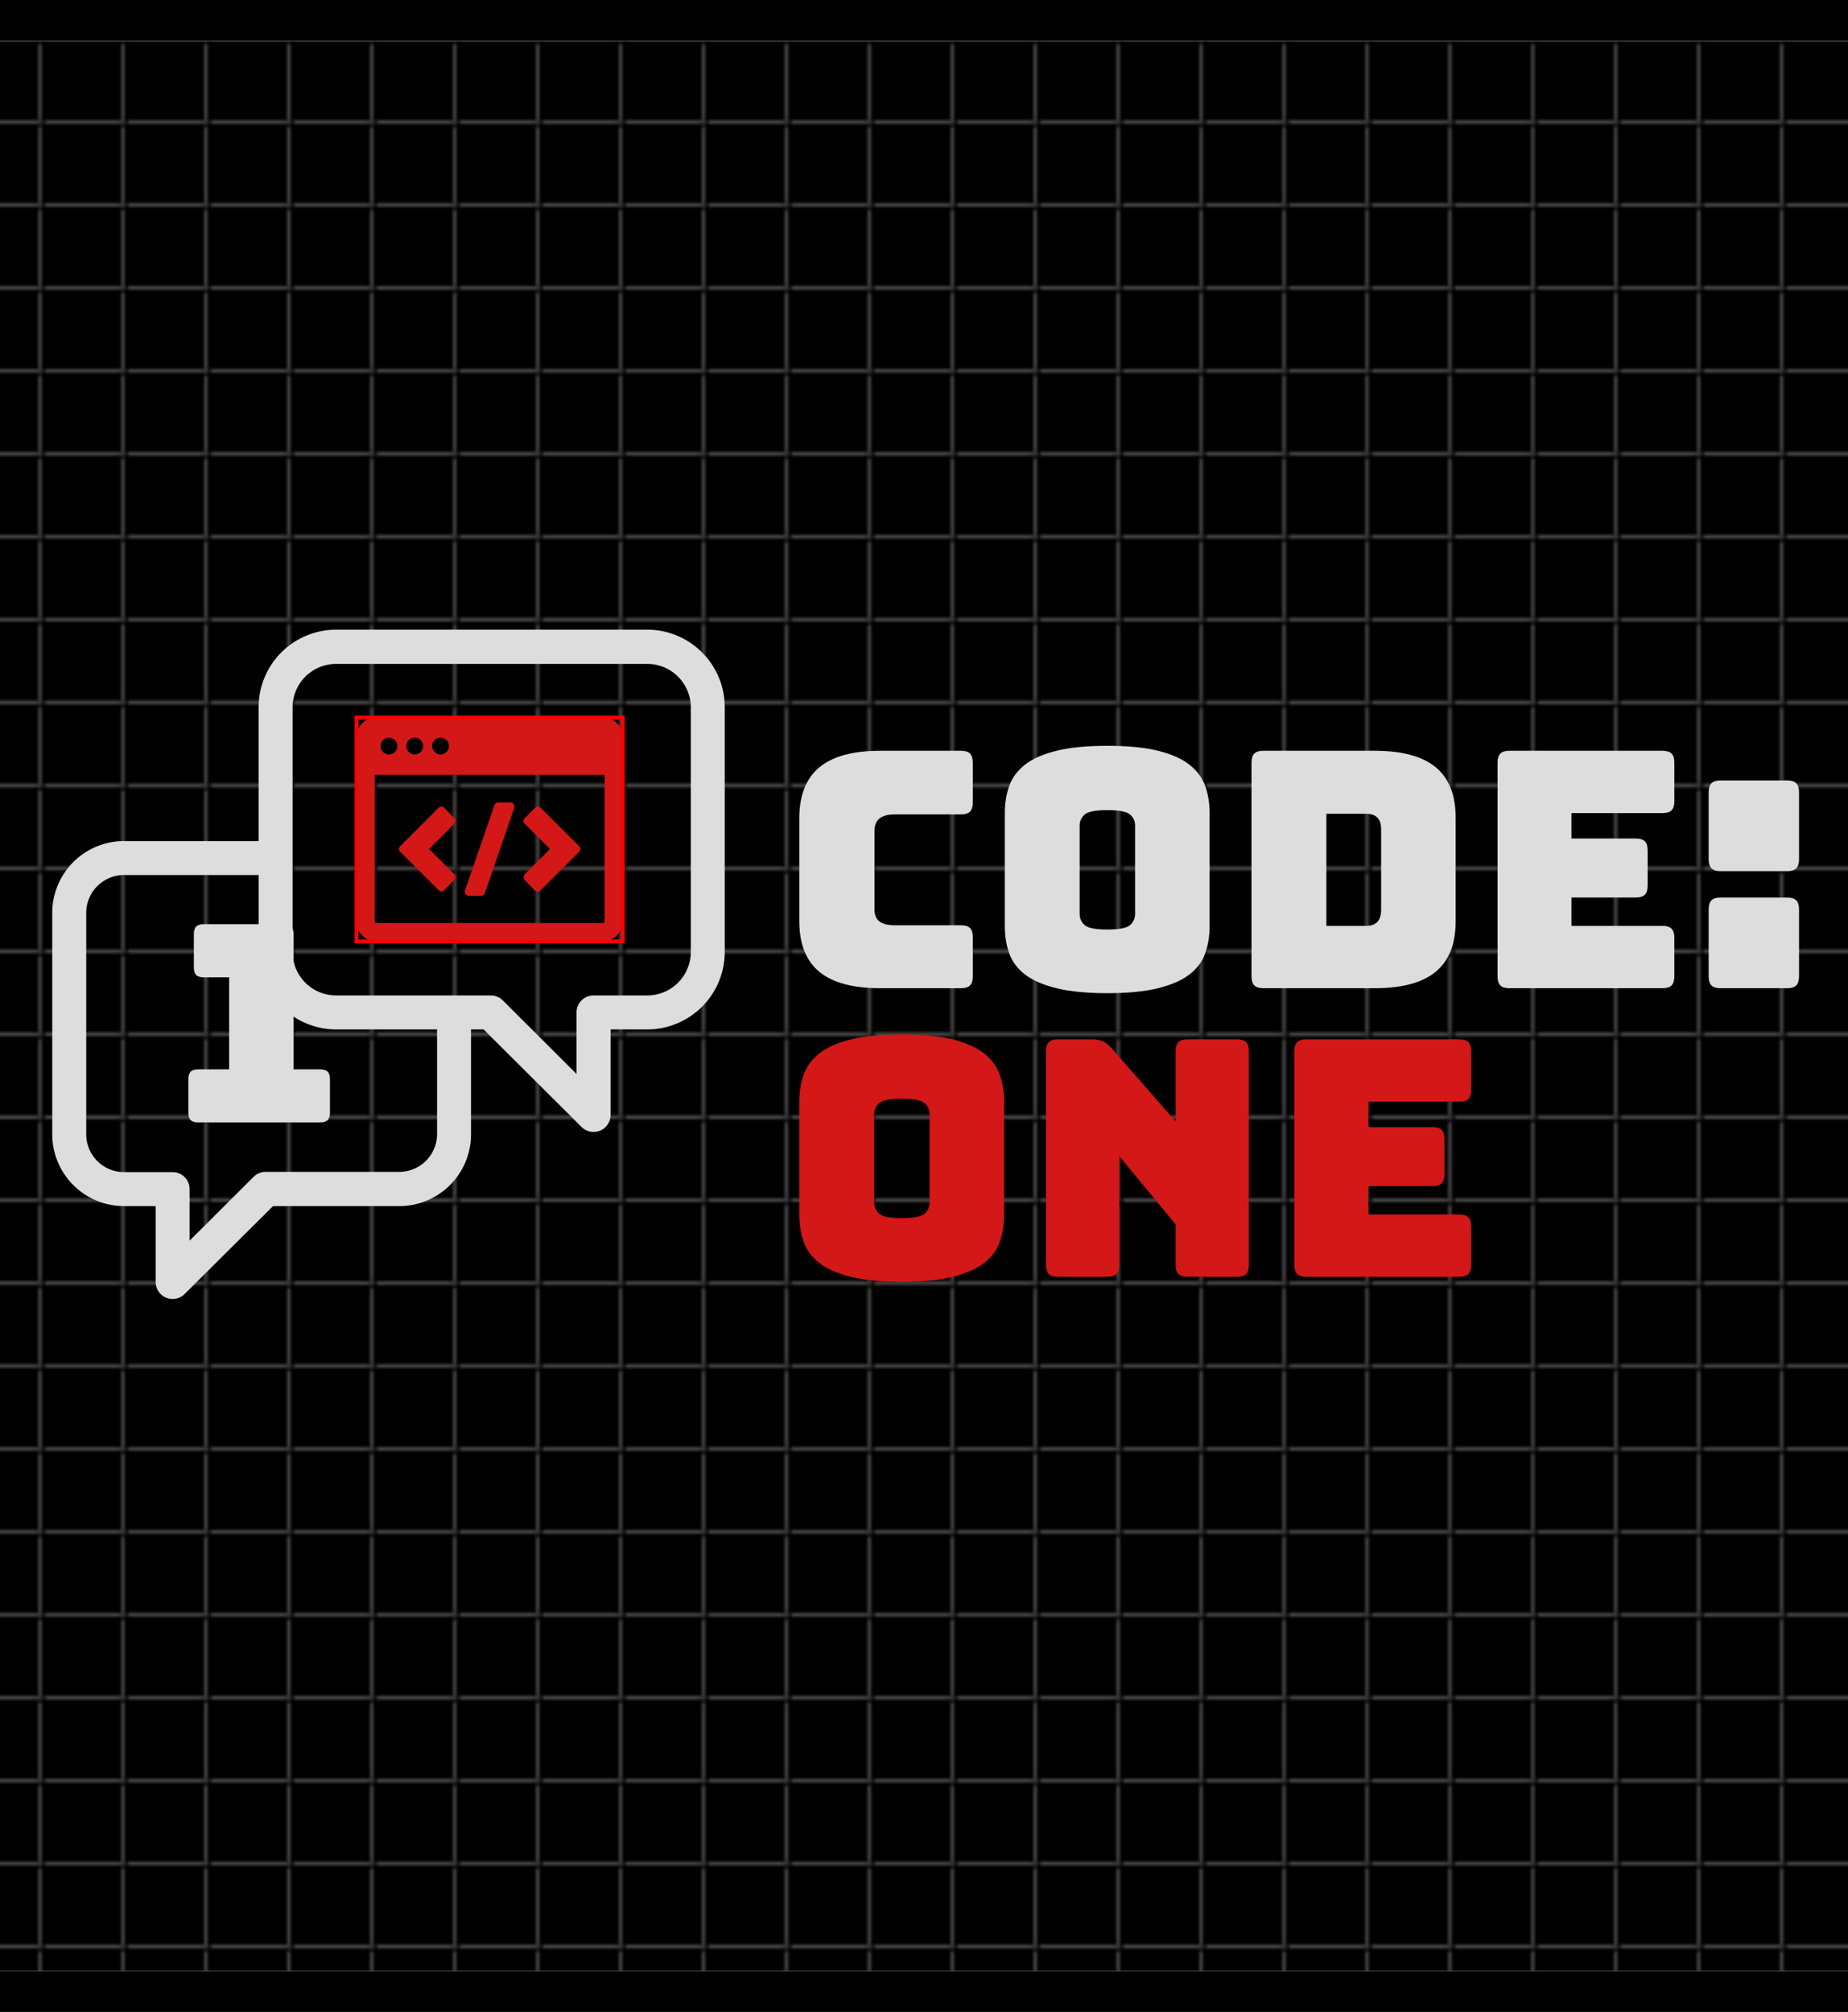 <svg width="721px" height="785px" style="position: absolute; top: 0px; left: 0px; width: 721px; height: 785px; background: black;" viewBox="10.879 -10.879 490.242 533.758" class="css-np3qrs"><defs><pattern id="o_enf2h1e03_2" x="0" y="0" width="21.758" height="21.758" patternUnits="userSpaceOnUse" class="css-1e1xezv"><rect x="0" y="0" width="21.758" height="21.758"></rect><circle cx="0" cy="0" r="1.02"></circle><circle cx="21.758" cy="0" r="1.02"></circle><circle cx="21.758" cy="21.758" r="1.02"></circle><circle cx="0" cy="21.758" r="1.02"></circle></pattern></defs><rect fill="url(#o_enf2h1e03_2)" stroke-width="0.68" x="0" y="0" width="512" height="512" class="css-f3jo1l"></rect><svg xmlns="http://www.w3.org/2000/svg" width="512" height="512" style="overflow: visible;" viewBox="0 0 512 512" data-svgdocument="" id="_3qcLrDpQ6JrxcWAie__xY" class="fl-svgdocument" x="0" y="0" xmlns:xlink="http://www.w3.org/1999/xlink" overflow="hidden" data-bbox="47.68279935562094 197.07670999322602 305.06463042740023 117.84656568080936"><defs id="_Mz_1Sy8Z-r4V5NhIO4399" transform="matrix(0.645, 0, 0, 0.645, -19.261, 186.823)" data-uid="o_enf2h1e03_4"></defs><path text="code:" text-anchor="start" font-size="100" letter-spacing="0" side="left" offset="0" dx="0" dy="0" space="preserve" href="" font-family="Bungee" font-scale="contain" transform="matrix(0.875, 0, 0, 0.875, 217.844, 251.294)" x="0" y="0" fill="#ddd" data-fl-textpath="" id="_dbHH01i2xlTP3TKjYS3EL" data-uid="o_enf2h1e03_5" d="M 54.8 0L 54.8 0L 30.4 0Q 17.9 0  11.85-5Q 5.8-10  5.8-20.4L 5.8-20.4L 5.8-51.5Q 5.8-61.9  11.85-66.95Q 17.9-72  30.4-72L 30.4-72L 54.8-72Q 56.7-72  57.55-71.15Q 58.4-70.3  58.4-68.4L 58.4-68.4L 58.4-56.3Q 58.4-54.4  57.55-53.55Q 56.7-52.7  54.8-52.7L 54.8-52.7L 34.7-52.7Q 31.6-52.7  30.1-51.45Q 28.6-50.2  28.6-47.7L 28.6-47.7L 28.6-23.9Q 28.6-21.4  30.1-20.25Q 31.6-19.1  34.7-19.1L 34.7-19.1L 54.8-19.1Q 56.7-19.1  57.55-18.25Q 58.4-17.4  58.4-15.5L 58.4-15.5L 58.4-3.6Q 58.4-1.7  57.55-0.85Q 56.7 0  54.8 0ZM 130.2-53L 130.2-18.9Q 130.2-14.3  128.85-10.55Q 127.5-6.8  124.05-4.15Q 120.6-1.5  114.55 0Q 108.5 1.5  99.2 1.5L 99.2 1.5Q 89.9 1.5  83.8 0Q 77.7-1.5  74.25-4.15Q 70.8-6.8  69.45-10.55Q 68.1-14.3  68.1-18.9L 68.1-18.9L 68.1-53Q 68.1-57.6  69.45-61.35Q 70.8-65.1  74.25-67.8Q 77.7-70.5  83.8-72Q 89.9-73.5  99.2-73.5L 99.2-73.5Q 108.5-73.5  114.55-72Q 120.6-70.5  124.05-67.8Q 127.5-65.1  128.85-61.35Q 130.2-57.6  130.2-53L 130.2-53ZM 90.8-49.4L 90.8-22.5Q 90.8-20.5  92.3-19.15Q 93.8-17.8  99.2-17.8L 99.2-17.8Q 104.6-17.8  106.1-19.15Q 107.6-20.5  107.6-22.5L 107.6-22.5L 107.6-49.4Q 107.6-51.3  106.1-52.65Q 104.6-54  99.2-54L 99.2-54Q 93.8-54  92.3-52.65Q 90.8-51.3  90.8-49.4L 90.8-49.4ZM 180.2 0L 180.2 0L 146.5 0Q 144.6 0  143.75-0.85Q 142.9-1.7  142.9-3.6L 142.9-3.6L 142.9-68.4Q 142.9-70.3  143.75-71.15Q 144.6-72  146.5-72L 146.5-72L 180.2-72Q 192.7-72  198.75-67Q 204.8-62  204.8-51.6L 204.8-51.6L 204.8-20.4Q 204.8-10  198.75-5Q 192.7 0  180.2 0ZM 177.5-52.9L 165.6-52.9L 165.6-18.9L 177.5-18.9Q 179.9-18.9  181.05-20.1Q 182.2-21.3  182.2-23.8L 182.2-23.8L 182.2-48.1Q 182.2-50.6  181.05-51.75Q 179.9-52.9  177.5-52.9L 177.5-52.9ZM 267.5 0L 267.5 0L 221.1 0Q 219.2 0  218.35-0.85Q 217.5-1.7  217.5-3.6L 217.5-3.6L 217.5-68.4Q 217.5-70.3  218.35-71.15Q 219.2-72  221.1-72L 221.1-72L 267.5-72Q 269.4-72  270.25-71.15Q 271.1-70.3  271.1-68.4L 271.1-68.4L 271.1-56.7Q 271.1-54.8  270.25-53.95Q 269.4-53.1  267.5-53.1L 267.5-53.1L 239.9-53.1L 239.9-45.4L 259.4-45.4Q 261.3-45.4  262.15-44.55Q 263-43.7  263-41.8L 263-41.8L 263-31.1Q 263-29.2  262.15-28.35Q 261.3-27.5  259.4-27.5L 259.4-27.5L 239.9-27.5L 239.9-18.9L 267.5-18.9Q 269.4-18.9  270.25-18.05Q 271.1-17.2  271.1-15.3L 271.1-15.3L 271.1-3.6Q 271.1-1.7  270.25-0.85Q 269.4 0  267.5 0ZM 305.3 0L 305.3 0L 285.1 0Q 283.2 0  282.35-0.85Q 281.5-1.7  281.5-3.6L 281.5-3.6L 281.5-23.9Q 281.5-25.8  282.35-26.65Q 283.2-27.5  285.1-27.5L 285.1-27.5L 305.3-27.5Q 307.2-27.5  308.05-26.65Q 308.9-25.8  308.9-23.9L 308.9-23.9L 308.9-3.6Q 308.9-1.7  308.05-0.85Q 307.2 0  305.3 0ZM 305.3-35.5L 305.3-35.5L 285.1-35.5Q 283.2-35.5  282.35-36.35Q 281.5-37.2  281.5-39.1L 281.5-39.1L 281.5-59.4Q 281.5-61.3  282.35-62.15Q 283.2-63  285.1-63L 285.1-63L 305.3-63Q 307.2-63  308.05-62.15Q 308.9-61.3  308.9-59.4L 308.9-59.4L 308.9-39.1Q 308.9-37.2  308.05-36.35Q 307.2-35.5  305.3-35.5Z"></path><path text="one" text-anchor="start" font-size="100" letter-spacing="0" side="left" offset="0" dx="0" dy="0" space="preserve" href="" font-family="Bungee" font-scale="contain" transform="matrix(0.875, 0, 0, 0.875, 217.843, 327.861)" x="0" y="0" fill="#d41717" data-fl-textpath="" id="_LT9703mBXXvD2CqRzN1-_" data-uid="o_enf2h1e03_6" d="M 67.9-53L 67.9-18.9Q 67.9-14.3  66.55-10.55Q 65.2-6.8  61.75-4.15Q 58.3-1.5  52.25 0Q 46.2 1.5  36.9 1.5L 36.9 1.5Q 27.6 1.5  21.5 0Q 15.4-1.5  11.95-4.15Q 8.5-6.8  7.15-10.55Q 5.8-14.3  5.8-18.9L 5.8-18.9L 5.8-53Q 5.8-57.6  7.15-61.35Q 8.5-65.1  11.95-67.8Q 15.4-70.5  21.5-72Q 27.6-73.5  36.9-73.5L 36.9-73.5Q 46.2-73.5  52.25-72Q 58.3-70.5  61.75-67.8Q 65.2-65.1  66.55-61.35Q 67.9-57.6  67.9-53L 67.9-53ZM 28.5-49.4L 28.5-22.5Q 28.5-20.5  30-19.15Q 31.5-17.8  36.9-17.8L 36.9-17.8Q 42.3-17.8  43.8-19.15Q 45.3-20.5  45.3-22.5L 45.3-22.5L 45.3-49.4Q 45.3-51.3  43.8-52.65Q 42.3-54  36.9-54L 36.9-54Q 31.5-54  30-52.65Q 28.5-51.3  28.5-49.4L 28.5-49.4ZM 99.2 0L 99.2 0L 84.2 0Q 82.3 0  81.45-0.85Q 80.6-1.7  80.6-3.6L 80.6-3.6L 80.6-68.4Q 80.6-70.3  81.45-71.15Q 82.3-72  84.2-72L 84.2-72L 94.6-72Q 96.5-72  97.85-71.4Q 99.2-70.8  100.5-69.3L 100.5-69.3L 119.9-47.1L 119.9-68.4Q 119.9-70.3  120.75-71.15Q 121.6-72  123.5-72L 123.5-72L 138.5-72Q 140.4-72  141.25-71.15Q 142.1-70.3  142.1-68.4L 142.1-68.4L 142.1-3.6Q 142.1-1.7  141.25-0.85Q 140.4 0  138.5 0L 138.5 0L 123.5 0Q 121.6 0  120.75-0.85Q 119.9-1.7  119.9-3.6L 119.9-3.6L 119.9-15.9L 102.8-36.6L 102.8-3.6Q 102.8-1.7  101.95-0.85Q 101.1 0  99.2 0ZM 205.9 0L 205.9 0L 159.5 0Q 157.6 0  156.75-0.85Q 155.9-1.7  155.9-3.6L 155.9-3.6L 155.9-68.4Q 155.9-70.3  156.75-71.15Q 157.6-72  159.5-72L 159.5-72L 205.9-72Q 207.8-72  208.65-71.15Q 209.5-70.3  209.5-68.4L 209.5-68.4L 209.5-56.7Q 209.5-54.8  208.65-53.95Q 207.8-53.1  205.9-53.1L 205.9-53.1L 178.3-53.1L 178.3-45.4L 197.8-45.4Q 199.7-45.4  200.55-44.55Q 201.4-43.7  201.4-41.8L 201.4-41.8L 201.4-31.1Q 201.4-29.2  200.55-28.35Q 199.7-27.5  197.8-27.5L 197.8-27.5L 178.3-27.5L 178.3-18.9L 205.9-18.9Q 207.8-18.9  208.65-18.05Q 209.5-17.2  209.5-15.3L 209.5-15.3L 209.5-3.6Q 209.5-1.7  208.65-0.85Q 207.8 0  205.9 0Z"></path><g transform="matrix(1.522, 0, 0, 1.522, -48.733, -144.681)" data-uid="o_enf2h1e03_7"><path id="_k08helhpR_Dlyy1GW_-pD" d="M88.09.74H42.29a11.42,11.42,0,0,0-11.41,11.4V31.86H11.06A10.57,10.57,0,0,0,.5,42.42V75A10.57,10.57,0,0,0,11.06,85.6h4.66V96.76A2.5,2.5,0,0,0,20,98.53l13-12.93H51.59A10.57,10.57,0,0,0,62.15,75V59.59H64L78.42,73.95a2.5,2.5,0,0,0,4.27-1.77V59.59h5.41A11.42,11.42,0,0,0,99.5,48.18v-36A11.42,11.42,0,0,0,88.09.74ZM57.15,75a5.57,5.57,0,0,1-5.56,5.56H31.91a2.5,2.5,0,0,0-1.77.73l-9.42,9.4V83.1a2.5,2.5,0,0,0-2.5-2.5H11.06A5.57,5.57,0,0,1,5.5,75V42.42a5.57,5.57,0,0,1,5.56-5.56H30.89V48.18A11.42,11.42,0,0,0,42.29,59.59H57.15ZM94.5,48.18a6.41,6.41,0,0,1-6.41,6.41H80.18a2.5,2.5,0,0,0-2.5,2.5v9.06L66.83,55.32a2.5,2.5,0,0,0-1.77-.73H42.29a6.41,6.41,0,0,1-6.41-6.41v-36a6.41,6.41,0,0,1,6.41-6.4h45.8a6.41,6.41,0,0,1,6.41,6.4Z" stroke="none" fill="#ddd" transform="matrix(1.184, 0, 0, 1.184, 47.683, 196.793)" stroke-width="1" data-uid="o_enf2h1e03_8"></path></g><g fill="#d41717" transform="matrix(0.744, 0, 0, 0.744, 103.576, 171.946)" data-uid="o_enf2h1e03_9"><path d="M90.5,10.1H9.5c-3.9,0-7,3.2-7,7v65.8c0,3.9,3.2,7,7,7h80.9c3.9,0,7-3.2,7-7V17.1C97.5,13.2,94.3,10.1,90.5,10.1z      M32.5,17.3c1.7,0,3,1.4,3,3c0,1.7-1.4,3-3,3c-1.7,0-3-1.4-3-3C29.5,18.6,30.8,17.3,32.5,17.3z M23.3,17.3c1.7,0,3,1.4,3,3     c0,1.7-1.4,3-3,3c-1.7,0-3-1.4-3-3C20.3,18.6,21.7,17.3,23.3,17.3z M14.1,17.3c1.7,0,3,1.4,3,3c0,1.7-1.4,3-3,3c-1.7,0-3-1.4-3-3     C11.1,18.6,12.5,17.3,14.1,17.3z M91,82.9c0,0.3-0.2,0.5-0.5,0.5H9.5c-0.3,0-0.5-0.2-0.5-0.5V30.6h82V82.9z" transform="matrix(1, 0, 0, 1, 0, 0)" fill="#d41717" data-uid="o_enf2h1e03_10"></path><path d="M31.8,71.7c0.6,0.6,1.4,0.6,2,0l3.6-3.7c0.6-0.6,0.6-1.5,0-2l-9-9l9-9c0.6-0.6,0.6-1.5,0-2l-3.6-3.7     c-0.6-0.6-1.4-0.6-2,0L18.1,56c-0.6,0.6-0.6,1.5,0,2L31.8,71.7z" transform="matrix(1, 0, 0, 1, 0, 0)" fill="#d41717" data-uid="o_enf2h1e03_11"></path><path d="M62.5,68.1l3.6,3.7c0.6,0.6,1.5,0.6,2,0L81.9,58c0.6-0.6,0.6-1.5,0-2L68.2,42.3c-0.6-0.6-1.4-0.6-2,0L62.5,46     c-0.6,0.6-0.6,1.5,0,2l9,9l-9,9C62,66.6,62,67.5,62.5,68.1z" transform="matrix(1, 0, 0, 1, 0, 0)" fill="#d41717" data-uid="o_enf2h1e03_12"></path><path d="M42.6,73.7H47c0.6,0,1.1-0.4,1.3-1l10.5-30.4c0.3-0.9-0.4-1.9-1.3-1.9H53c-0.6,0-1.1,0.4-1.3,1L41.2,71.8     C40.9,72.7,41.6,73.7,42.6,73.7z" transform="matrix(1, 0, 0, 1, 0, 0)" fill="#d41717" data-uid="o_enf2h1e03_13"></path></g><path text="1" fill="#ddd" space="preserve" text-anchor="middle" offset="0.5" font-scale="contain" font-size="48" font-family="Bungee" transform="matrix(1.522, 0, 0, 1.522, 79.298, 286.906)" font-weight="400" font-style="normal" data-uid="o_enf2h1e03_14" data-fl-textpath="" d="M 10.826 0L 10.826 0L-10.394 0Q-11.304 0 -11.714-0.41Q-12.124-0.82 -12.124-1.73L-12.124-1.73L-12.124-7.54Q-12.124-8.45 -11.714-8.86Q-11.304-9.26 -10.394-9.26L-10.394-9.26L-5.014-9.26L-5.014-25.3L-9.434-25.3Q-10.344-25.3 -10.754-25.7Q-11.164-26.11 -11.164-27.02L-11.164-27.02L-11.164-32.83Q-11.164-33.74 -10.754-34.15Q-10.344-34.56 -9.434-34.56L-9.434-34.56L 4.486-34.56Q 5.396-34.56  5.806-34.15Q 6.216-33.74  6.216-32.83L 6.216-32.83L 6.216-9.26L 10.826-9.26Q 11.736-9.26  12.146-8.86Q 12.556-8.45  12.556-7.54L 12.556-7.54L 12.556-1.73Q 12.556-0.82  12.146-0.41Q 11.736 0  10.826 0Z"></path></svg><path d="M10.879 -10.879h490.242v533.758h-490.242z M0 0v512h512v-512z" class="css-1m35ybi" style=""></path><g class="css-0"><path class="_sw1 css-jzojre" d="M-19.261 186.823L -19.261 186.823L-19.261 186.823L-19.261 186.823 Z" fill="transparent" stroke=""></path><path class="_sw1 css-jzojre" d="M222.919 186.975L 488.159 186.975L488.159 252.606L222.919 252.606 Z" fill="transparent" stroke=""></path><path class="_sw1 css-jzojre" d="M222.919 263.541L 401.174 263.541L401.174 329.173L222.919 329.173 Z" fill="transparent" stroke=""></path><path class="_sw1 css-jzojre" d="M23.841 155.276L 204.046 155.276L204.046 334.642L23.841 334.642 Z" fill="transparent" stroke=""></path><path class="_sw1 css-jzojre" d="M105.437 179.465L 176.086 179.465L176.086 238.871L105.437 238.871 Z" fill="transparent" stroke="red"></path><path class="_sw1 css-jzojre" d="M60.845 234.305L 98.409 234.305L98.409 286.906L60.845 286.906 Z" fill="transparent" stroke=""></path></g></svg>